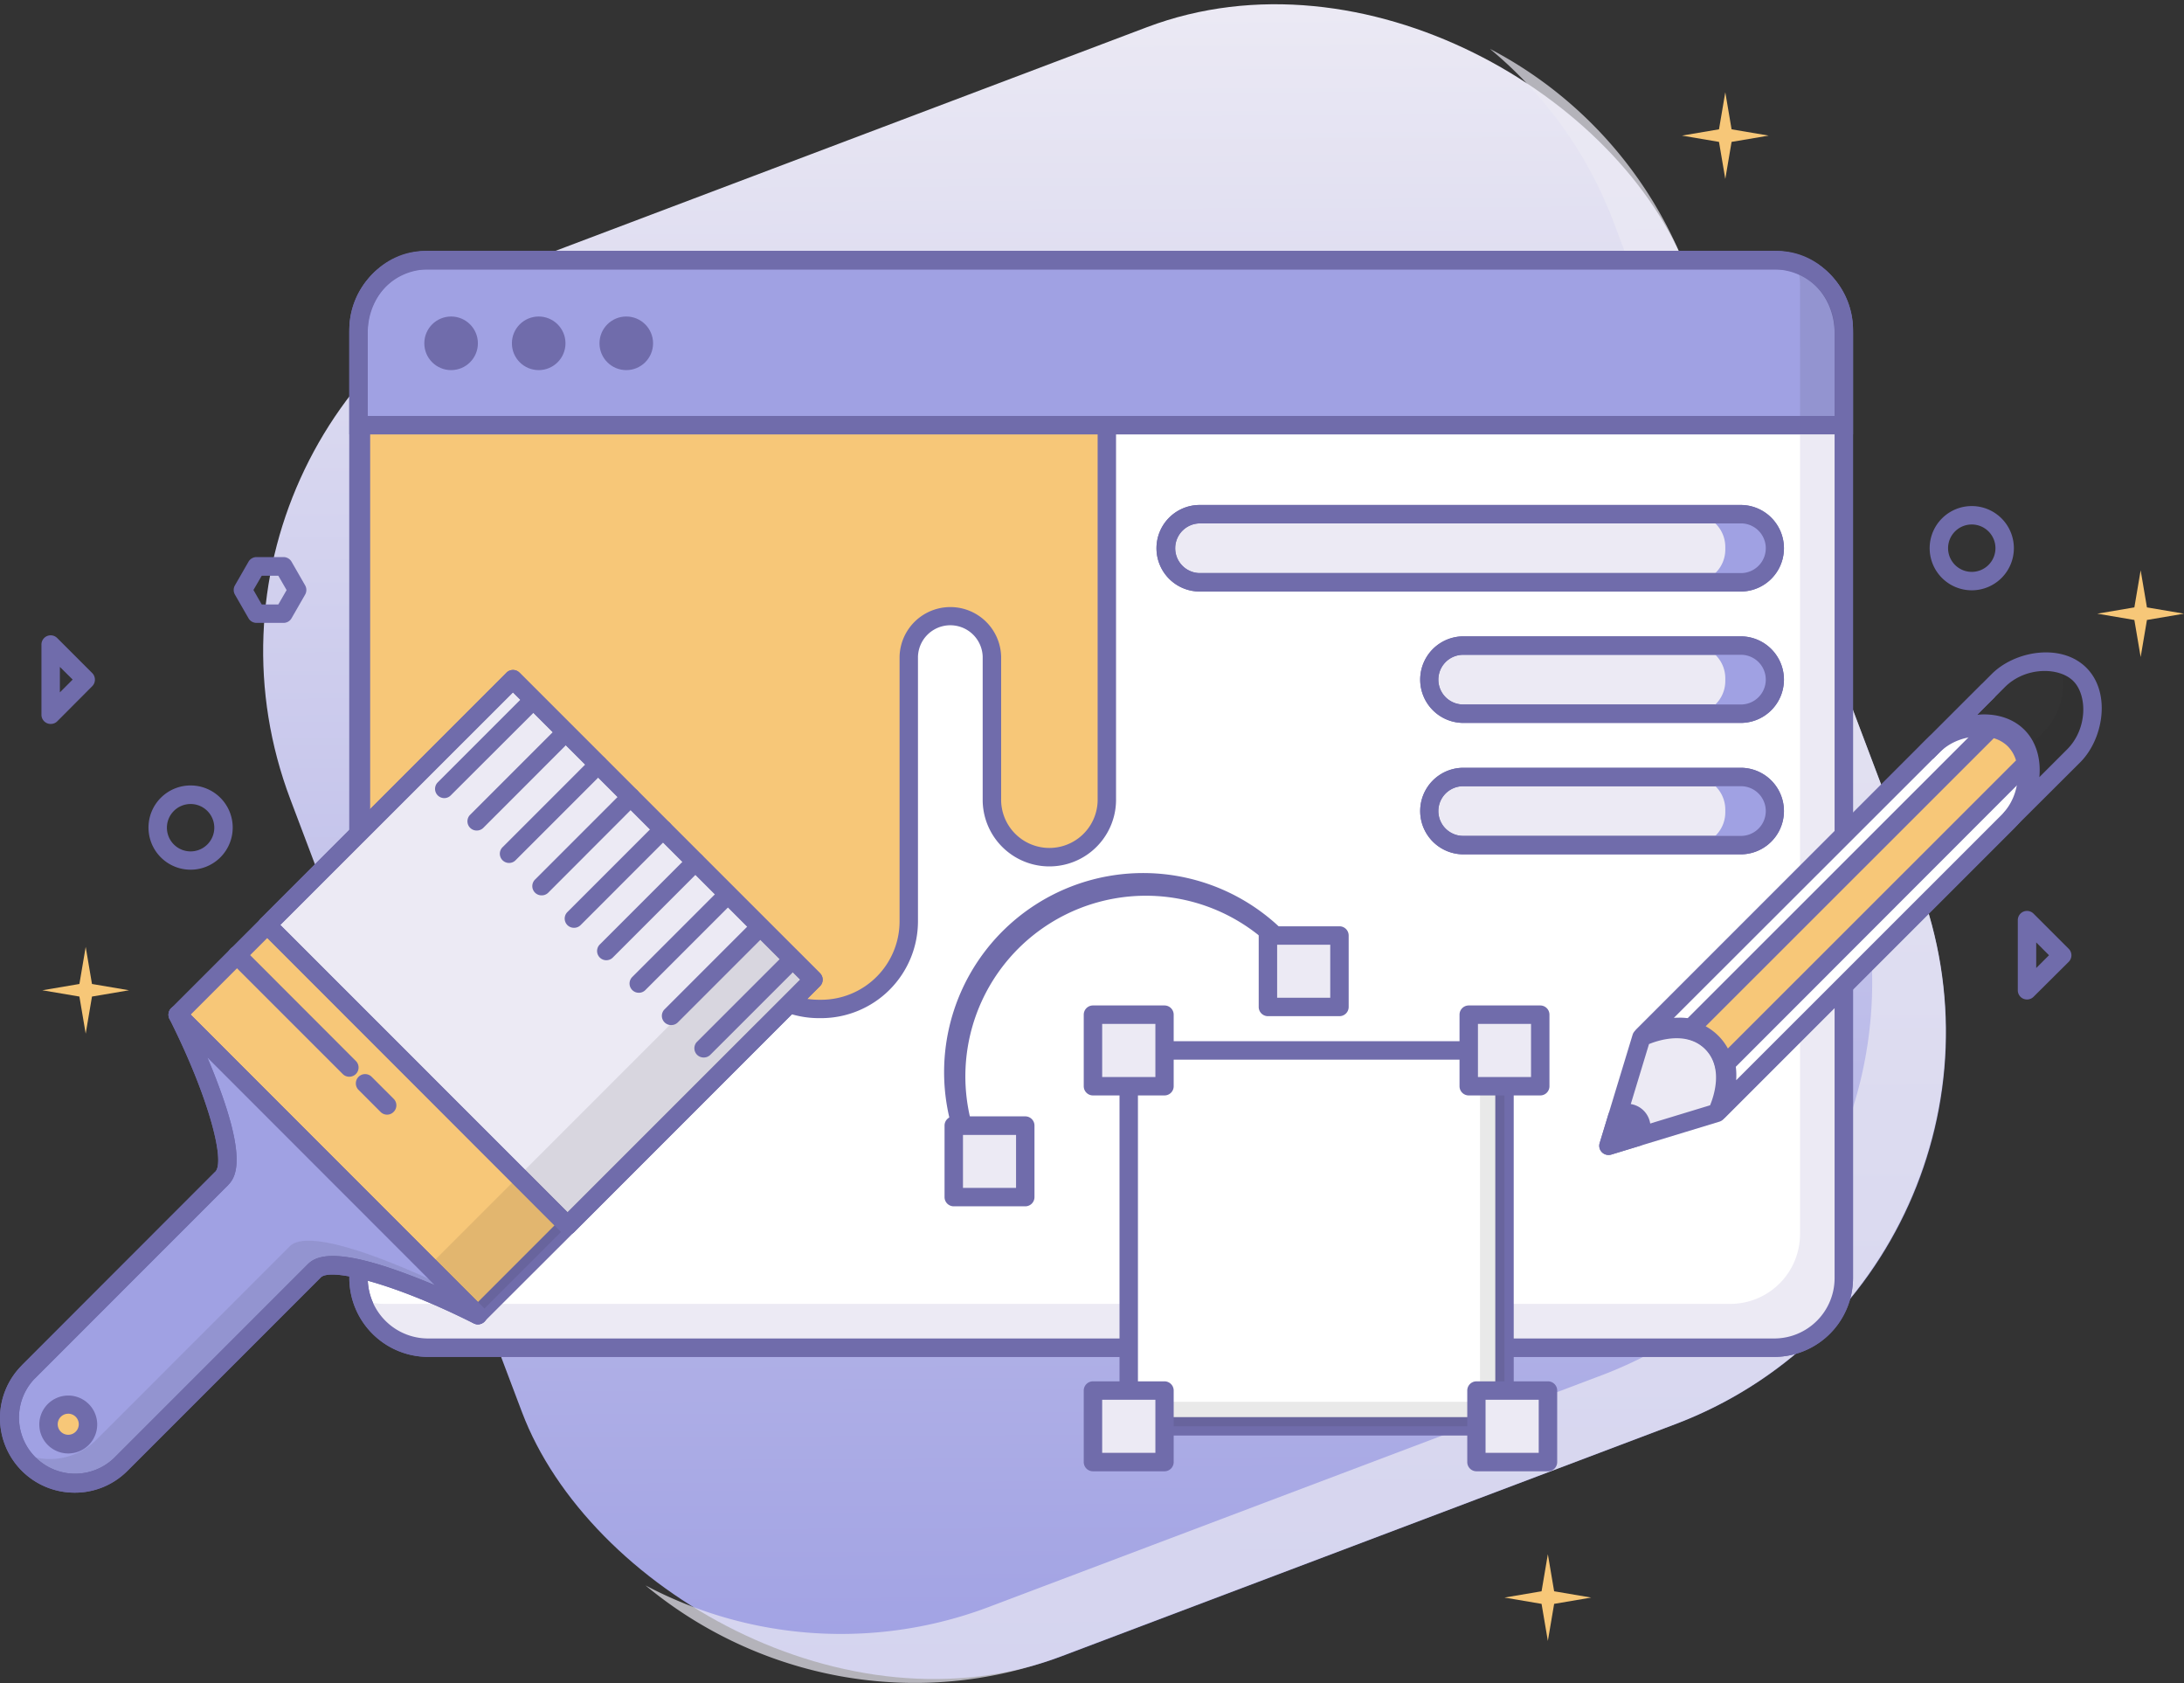 <svg xmlns="http://www.w3.org/2000/svg" xmlns:xlink="http://www.w3.org/1999/xlink" viewBox="0 0 829.83 639.4"><rect x="0" y="0" width="829.83" height="639.4" fill="#333333" stroke="none"/><defs><style>.cls-1{fill:url(#linear-gradient);}.cls-2,.cls-7{fill:#eceaf4;}.cls-2{opacity:0.7;}.cls-2,.cls-8{isolation:isolate;}.cls-3{fill:#fff;}.cls-4{fill:#706cab;}.cls-5{fill:#a0a1e3;}.cls-6{fill:#f7c778;}.cls-11,.cls-8{fill:#231f20;}.cls-10,.cls-8{opacity:0.1;}.cls-9{fill:none;}</style><linearGradient id="linear-gradient" x1="419.68" y1="14.15" x2="419.68" y2="653.56" gradientTransform="matrix(0.94, 0.35, 0.35, -0.94, -90.93, 483.57)" gradientUnits="userSpaceOnUse"><stop offset="0" stop-color="#a0a1e3"/><stop offset="1" stop-color="#eceaf4"/></linearGradient></defs><title>Asset 1</title><g id="Layer_2" data-name="Layer 2"><g id="Layer_1-2" data-name="Layer 1"><rect class="cls-1" x="136" y="36.01" width="567.38" height="567.38" rx="159.24" ry="159.24" transform="translate(-85.94 169.08) rotate(-20.71)"/><path class="cls-2" d="M729,335.79,641,103a158.46,158.46,0,0,0-74.89-84.44,158,158,0,0,1,47,65.81l88,232.83c31,81.93-10.72,174.29-92.65,205.25l-232.83,88a158.92,158.92,0,0,1-130.35-8.21C288,637.69,348.14,650,403.54,629l232.83-88C718.29,510.11,760,417.72,729,335.79Z"/><rect class="cls-3" x="136.22" y="98.84" width="564.35" height="413.09" rx="26.42" ry="26.42"/><path class="cls-4" d="M674.16,515.43H162.65a30,30,0,0,1-29.92-29.92V125.25a30,30,0,0,1,29.92-29.91H674.16a30,30,0,0,1,29.91,29.91V485.51A30,30,0,0,1,674.16,515.43ZM162.65,102.34a22.94,22.94,0,0,0-22.92,22.91V485.51a22.94,22.94,0,0,0,22.92,22.92H674.16a22.94,22.94,0,0,0,22.91-22.92V125.25a23,23,0,0,0-22.91-22.91Z"/><path class="cls-5" d="M675.36,98.84H161.43c-13.87,0-25.21,12.45-25.21,27.68v35H700.57v-35C700.57,111.29,689.23,98.84,675.36,98.84Z"/><path class="cls-4" d="M704.07,165H132.72V126.52c0-17.2,12.88-31.18,28.71-31.18H675.36c15.83,0,28.71,14,28.71,31.18Zm-564.35-7H697.07V126.52c0-13.34-9.74-24.18-21.71-24.18H161.43c-12,0-21.71,10.84-21.71,24.18Z"/><path class="cls-6" d="M137.14,161.5V391.23a50.06,50.06,0,0,0,49.91,49.88h3.25c27.45,0,87.57-91.84,87.57-82.68V350a33.36,33.36,0,0,0,33.28,33.27H312A33.37,33.37,0,0,0,345.29,350V249.46a15.84,15.84,0,0,1,15.79-15.79h0a15.84,15.84,0,0,1,15.8,15.79v53.87a21.84,21.84,0,0,0,43.67.94c0-.31,0-.63,0-.94V161.5Z"/><path class="cls-4" d="M190.3,444.64h-3.25a53.47,53.47,0,0,1-53.4-53.41V161.5a3.49,3.49,0,0,1,3.48-3.5H420.55a3.5,3.5,0,0,1,3.5,3.5V303.33a25.34,25.34,0,0,1-50.67,1c0-.34,0-.67,0-1V249.46a12.3,12.3,0,0,0-24.59,0V350A36.82,36.82,0,0,1,312,386.75h-.87a36.82,36.82,0,0,1-34.45-23.89c-3,3.16-8.3,9.72-13.49,16.13C236.3,412.21,208.51,444.64,190.3,444.64ZM140.65,165V391.23a46.46,46.46,0,0,0,46.41,46.41h3.25c16.39,0,49.62-41,67.47-63.06,9.33-11.51,13.76-16.9,16.6-19.08V350a3.5,3.5,0,0,1,7,0,29.8,29.8,0,0,0,29.78,29.77H312A29.81,29.81,0,0,0,341.8,350V249.46a19.3,19.3,0,0,1,38.59,0v53.87a18.34,18.34,0,1,0,36.67.86c0-.29,0-.57,0-.86V165Z"/><rect class="cls-7" x="542.71" y="245.23" width="132.02" height="25.87" rx="12.93" ry="12.93"/><path class="cls-4" d="M661.79,274.6H555.65a16.44,16.44,0,0,1,0-32.87H661.79a16.44,16.44,0,0,1,0,32.87ZM555.65,248.73a9.44,9.44,0,0,0,0,18.87H661.79a9.44,9.44,0,0,0,0-18.87Z"/><rect class="cls-7" x="542.71" y="295.15" width="132.02" height="25.87" rx="12.93" ry="12.93"/><path class="cls-4" d="M661.79,324.52H555.65a16.44,16.44,0,0,1,0-32.87H661.79a16.44,16.44,0,0,1,0,32.87ZM555.65,298.65a9.44,9.44,0,0,0,0,18.87H661.79a9.44,9.44,0,0,0,0-18.87Z"/><circle class="cls-4" cx="171.4" cy="130.41" r="10.18"/><circle class="cls-4" cx="204.68" cy="130.41" r="10.18"/><circle class="cls-4" cx="237.96" cy="130.41" r="10.18"/><rect class="cls-7" x="443.34" y="195.32" width="231.38" height="25.87" rx="12.93" ry="12.93"/><path class="cls-4" d="M661.79,224.69H456.28a16.44,16.44,0,1,1-.81-32.87H661.79a16.44,16.44,0,0,1,0,32.87ZM456.28,198.82a9.44,9.44,0,0,0-.62,18.87H661.79a9.44,9.44,0,0,0,0-18.87Z"/><path class="cls-7" d="M683.93,161.5V468.87a26.49,26.49,0,0,1-26.41,26.42H146a26,26,0,0,1-8.39-1.4,26.53,26.53,0,0,0,25,18H674.16a26.5,26.5,0,0,0,26.41-26.42v-324Z"/><path class="cls-8" d="M683.93,161.5h16.64V125.25a26.5,26.5,0,0,0-18-25,26,26,0,0,1,1.39,8.38Z"/><rect class="cls-4" x="136.22" y="158" width="564.35" height="7"/><path class="cls-4" d="M674.16,515.43H162.65a30,30,0,0,1-29.92-29.92V125.25a30,30,0,0,1,29.92-29.91H674.16a30,30,0,0,1,29.91,29.91V485.51A30,30,0,0,1,674.16,515.43ZM162.65,102.34a22.94,22.94,0,0,0-22.92,22.91V485.51a22.94,22.94,0,0,0,22.92,22.92H674.16a22.94,22.94,0,0,0,22.91-22.92V125.25a23,23,0,0,0-22.91-22.91Z"/><rect class="cls-7" x="139.28" y="281.05" width="132" height="161.37" transform="translate(-195.66 251.11) rotate(-45)"/><path class="cls-4" d="M215.65,469a3.51,3.51,0,0,1-2.47-1L99.08,353.83a3.56,3.56,0,0,1,0-4.95l93.34-93.34a3.48,3.48,0,0,1,4.93-.06l.07.06,114.11,114.1a3.49,3.49,0,0,1,.06,4.94l-.06.06L218.19,468A3.52,3.52,0,0,1,215.65,469ZM106.5,351.35,215.65,460.51l88.41-88.4L194.9,263Z"/><rect class="cls-6" x="117.47" y="344.76" width="48.19" height="161.37" transform="translate(-259.37 224.71) rotate(-45)"/><path class="cls-4" d="M181.59,503a3.48,3.48,0,0,1-2.48-1L65,387.9A3.51,3.51,0,0,1,65,383l34.08-34.07a3.5,3.5,0,0,1,4.94,0h0L218.14,463a3.49,3.49,0,0,1,.06,4.94l-.06.06-34.08,34A3.46,3.46,0,0,1,181.59,503ZM72.43,385.43,181.59,494.59l29.12-29.13L101.56,356.3Z"/><polygon class="cls-8" points="194.9 258.01 194.9 258.01 290.37 353.49 197.03 446.83 101.56 351.35 101.56 351.35 215.66 465.46 309.01 372.12 194.9 258.01"/><rect class="cls-8" x="165.21" y="460.02" width="48.19" height="26.35" transform="translate(-279.15 272.46) rotate(-45)"/><path class="cls-5" d="M10.71,556.3h0a24.91,24.91,0,0,1,0-35.11l73.58-73.58C94,438,67.48,385.43,67.48,385.43L181.59,499.54s-52.53-26.43-62.19-16.82L45.82,556.3A24.89,24.89,0,0,1,10.71,556.3Z"/><path class="cls-4" d="M28.27,567a28.32,28.32,0,0,1-20-48.32l73.55-73.61c3.79-3.8-2.32-28.06-17.47-58.14a3.5,3.5,0,0,1,5.6-4L184.06,497.11a3.5,3.5,0,0,1-4.05,5.6c-30.07-15.15-54.34-21.26-58.13-17.46L48.3,558.83A28.1,28.1,0,0,1,28.27,567Zm50.5-165.37c1.33,3.15,2.7,6.53,4,10,10.41,27.59,7.26,35.14,4,38.42L13.19,523.67a21.33,21.33,0,0,0,30.16,30.16l73.58-73.58c3.27-3.28,10.82-6.43,38.42,4,3.47,1.3,6.85,2.67,10,4Z"/><line class="cls-9" x1="251.95" y1="315.06" x2="218.08" y2="348.93"/><path class="cls-4" d="M218.08,352.43a3.5,3.5,0,0,1-2.47-6l33.87-33.87a3.5,3.5,0,1,1,5,4.95l-33.87,33.9A3.5,3.5,0,0,1,218.08,352.43Z"/><line class="cls-9" x1="205.77" y1="336.62" x2="239.63" y2="302.75"/><path class="cls-4" d="M205.77,340.11a3.51,3.51,0,0,1-2.48-6l33.87-33.87a3.5,3.5,0,0,1,5,4.95l-33.87,33.92A3.47,3.47,0,0,1,205.77,340.11Z"/><line class="cls-9" x1="276.58" y1="339.7" x2="242.72" y2="373.57"/><path class="cls-4" d="M242.72,377.11a3.51,3.51,0,0,1-2.48-6l33.87-33.87a3.52,3.52,0,0,1,5,4.95l-33.87,33.87A3.46,3.46,0,0,1,242.72,377.11Z"/><line class="cls-9" x1="264.27" y1="327.38" x2="230.4" y2="361.25"/><path class="cls-4" d="M230.4,364.75a3.5,3.5,0,0,1-2.48-6l33.87-33.87a3.5,3.5,0,0,1,4.95,4.95L232.87,363.7A3.44,3.44,0,0,1,230.4,364.75Z"/><line class="cls-9" x1="301.22" y1="364.33" x2="267.35" y2="398.2"/><path class="cls-4" d="M267.35,401.7a3.51,3.51,0,0,1-2.48-6l33.87-33.86a3.54,3.54,0,0,1,5,5L269.87,400.7A3.45,3.45,0,0,1,267.35,401.7Z"/><line class="cls-9" x1="288.9" y1="352.01" x2="255.03" y2="385.88"/><path class="cls-4" d="M255,389.38a3.5,3.5,0,0,1-2.47-6l33.87-33.87a3.54,3.54,0,0,1,5,5l-33.87,33.87A3.53,3.53,0,0,1,255,389.38Z"/><line class="cls-9" x1="227.32" y1="290.43" x2="193.45" y2="324.3"/><path class="cls-4" d="M193.45,327.8a3.5,3.5,0,0,1-2.48-6l33.87-33.87a3.5,3.5,0,1,1,4.95,4.95l-33.87,33.87A3.44,3.44,0,0,1,193.45,327.8Z"/><line class="cls-9" x1="215" y1="278.12" x2="181.13" y2="311.98"/><path class="cls-4" d="M181.13,315.48a3.5,3.5,0,0,1-2.47-6l33.87-33.87a3.52,3.52,0,0,1,4.95,5l-33.83,33.85A3.5,3.5,0,0,1,181.13,315.48Z"/><line class="cls-9" x1="202.68" y1="265.8" x2="168.82" y2="299.67"/><path class="cls-4" d="M168.82,303.17a3.51,3.51,0,0,1-2.48-6l33.87-33.87a3.52,3.52,0,0,1,4.95,5l-33.87,33.81A3.45,3.45,0,0,1,168.82,303.17Z"/><line class="cls-9" x1="138.81" y1="411.61" x2="147.11" y2="419.91"/><path class="cls-4" d="M147.11,423.41a3.48,3.48,0,0,1-2.48-1l-8.29-8.3a3.52,3.52,0,1,1,4.95-5l8.29,8.29a3.49,3.49,0,0,1,0,4.94h0A3.45,3.45,0,0,1,147.11,423.41Z"/><line class="cls-9" x1="90.05" y1="362.85" x2="132.71" y2="405.51"/><path class="cls-4" d="M132.71,409a3.47,3.47,0,0,1-2.47-1L87.58,365.35a3.52,3.52,0,1,1,5-5h0L135.19,403a3.5,3.5,0,0,1-2.48,6Z"/><circle class="cls-6" cx="25.9" cy="541.04" r="7.55"/><path class="cls-4" d="M25.9,552.11a11,11,0,1,1,7.82-3.23A11.05,11.05,0,0,1,25.9,552.11Zm0-15.1a4,4,0,1,0,2.87,1.18A4.06,4.06,0,0,0,25.9,537Z"/><path class="cls-8" d="M67.48,385.43h0L172.27,490.22s-52.53-26.47-62.18-16.81L36.51,547a24.93,24.93,0,0,1-29.82,4,24.88,24.88,0,0,0,4,5.29h0a24.89,24.89,0,0,0,35.11,0l73.58-73.58c9.66-9.65,62.19,16.82,62.19,16.82Z"/><path class="cls-5" d="M10.71,521.19l73.58-73.58"/><rect class="cls-4" x="-4.53" y="480.9" width="104.06" height="7" transform="translate(-328.61 175.46) rotate(-45)"/><path class="cls-4" d="M28.27,567a28.32,28.32,0,0,1-20-48.32l73.55-73.61c3.79-3.8-2.32-28.06-17.47-58.14a3.5,3.5,0,0,1,5.6-4L184.06,497.11a3.5,3.5,0,0,1-4.05,5.6c-30.07-15.15-54.34-21.26-58.13-17.46L48.3,558.83A28.1,28.1,0,0,1,28.27,567Zm50.5-165.37c1.33,3.15,2.7,6.53,4,10,10.41,27.59,7.26,35.14,4,38.42L13.19,523.67a21.33,21.33,0,0,0,30.16,30.16l73.58-73.58c3.27-3.28,10.82-6.43,38.42,4,3.47,1.3,6.85,2.67,10,4Z"/><line class="cls-9" x1="197.03" y1="446.83" x2="101.56" y2="351.35"/><path class="cls-4" d="M215.65,469a3.51,3.51,0,0,1-2.47-1L99.08,353.83a3.56,3.56,0,0,1,0-4.95l93.34-93.34a3.48,3.48,0,0,1,4.93-.06l.07.06,114.11,114.1a3.49,3.49,0,0,1,.06,4.94l-.06.06L218.19,468A3.52,3.52,0,0,1,215.65,469ZM106.5,351.35,215.65,460.51l88.41-88.4L194.9,263Z"/><g class="cls-10"><path class="cls-11" d="M788.36,258h0a15.49,15.49,0,0,0-5.06-3.36c1.91,7.84-.89,17.44-6.61,23.16l-8.59,8.59c3.58,8.24.84,19.66-5.62,26.12L786,289C793.88,281.11,796.23,265.88,788.36,258Z"/></g><path class="cls-7" d="M652.3,422.7s8.46-16.29-1.94-26.69-26.71-1.9-26.71-1.9l-12.5,41.11Z"/><path class="cls-4" d="M611.15,438.72a3.5,3.5,0,0,1-3.5-3.5,3.55,3.55,0,0,1,.15-1l12.52-41.15a3.49,3.49,0,0,1,1.73-2.09,37.11,37.11,0,0,1,10.54-3.28c8.17-1.24,15.17.78,20.24,5.86s7.1,12.07,5.86,20.24a37.37,37.37,0,0,1-3.28,10.53,3.54,3.54,0,0,1-2.09,1.74l-41.15,12.52A3.55,3.55,0,0,1,611.15,438.72Zm15.4-42.12L616.41,430l33.35-10.15c1.52-3.67,5.06-14.39-1.88-21.32S630.22,395.11,626.55,396.6Z"/><path class="cls-3" d="M651.1,395.27C661.5,405.67,653,422,653,422L763,312c7.87-7.87,10.22-23.11,2.35-31h0c-7.87-7.88-23.11-5.53-31,2.35l-109.91,110S640.65,384.87,651.1,395.27Z"/><path class="cls-4" d="M653,425.46a3.43,3.43,0,0,1-2.07-.68,3.5,3.5,0,0,1-1-4.43c.07-.14,7.13-14.17-1.31-22.6s-22.47-1.39-22.61-1.31a3.5,3.5,0,0,1-4.08-5.59L731.86,280.92c8.85-8.85,26.48-11.81,35.94-2.35s6.5,27.08-2.36,35.94L655.52,424.43A3.5,3.5,0,0,1,653,425.46Zm-15.17-38.88a21.52,21.52,0,0,1,15.7,6.22c4.5,4.5,6.6,10.52,6.15,17.53L760.49,309.56c7.87-7.87,7.72-20.68,2.36-26s-18.18-5.51-26,2.35L636,386.64q.93-.06,1.83-.06Z"/><path class="cls-3" d="M651.1,395.27C661.5,405.67,653,422,653,422L763,312c7.87-7.87,10.22-23.11,2.35-31h0c-7.87-7.88-23.11-5.53-31,2.35l-109.91,110S640.65,384.87,651.1,395.27Z"/><path class="cls-4" d="M653,425.46a3.43,3.43,0,0,1-2.07-.68,3.5,3.5,0,0,1-1-4.43c.07-.14,7.13-14.17-1.31-22.6s-22.47-1.39-22.61-1.31a3.5,3.5,0,0,1-4.08-5.59L731.86,280.92c8.85-8.85,26.48-11.81,35.94-2.35s6.5,27.08-2.36,35.94L655.52,424.43A3.5,3.5,0,0,1,653,425.46Zm-15.17-38.88a21.52,21.52,0,0,1,15.7,6.22c4.5,4.5,6.6,10.52,6.15,17.53L760.49,309.56c7.87-7.87,7.72-20.68,2.36-26s-18.18-5.51-26,2.35L636,386.64q.93-.06,1.83-.06Z"/><path class="cls-6" d="M650.44,395.93a17.3,17.3,0,0,1,4.71,8.68L769.81,290a16.66,16.66,0,0,0-4.49-8.9h0a16.73,16.73,0,0,0-8.9-4.49L641.76,391.22A17.26,17.26,0,0,1,650.44,395.93Z"/><path class="cls-4" d="M655.15,408.11a3.37,3.37,0,0,1-1-.15,3.48,3.48,0,0,1-2.43-2.61A13.92,13.92,0,0,0,641,394.64a3.52,3.52,0,0,1-2.68-4.18,3.56,3.56,0,0,1,.94-1.72L753.94,274.11a3.52,3.52,0,0,1,3.11-1,19.38,19.38,0,0,1,16.2,16.19,3.48,3.48,0,0,1-1,3.11l-114.6,114.7A3.46,3.46,0,0,1,655.15,408.11Zm-7.07-18.27a21.12,21.12,0,0,1,4.83,3.62h0a20.74,20.74,0,0,1,3.61,4.82L766,288.86a12.69,12.69,0,0,0-3.1-5.34,12.52,12.52,0,0,0-5.34-3.1Z"/><path class="cls-4" d="M622,431.9s3.71-3.7-.08-7.49-7.5-.09-7.5-.09l-3.31,10.9Z"/><path class="cls-4" d="M611.15,438.72a3.5,3.5,0,0,1-3.5-3.5,3.55,3.55,0,0,1,.15-1l3.31-10.89a3.54,3.54,0,0,1,.88-1.46,8.86,8.86,0,0,1,12.53,12.53,3.42,3.42,0,0,1-1.46.87l-10.89,3.32A3.5,3.5,0,0,1,611.15,438.72Zm6.35-12.35L616.41,430l3.55-1.08a1.53,1.53,0,0,0-.48-2A1.64,1.64,0,0,0,617.5,426.37Z"/><path class="cls-7" d="M755.51,262.22,732,285.75"/><rect class="cls-4" x="727.14" y="270.55" width="33.28" height="7" transform="translate(24 606.07) rotate(-44.99)"/><path class="cls-4" d="M764.34,314.16a3.5,3.5,0,0,1-2.47-6c7.86-7.86,7.71-20.67,2.35-26s-18.17-5.51-26,2.35a3.5,3.5,0,0,1-5-4.95L756.8,256c8.86-8.85,26.48-11.81,35.94-2.35s6.5,27.08-2.35,35.93l-23.57,23.5A3.47,3.47,0,0,1,764.34,314.16Zm-10.53-42.79c5.73,0,11.3,1.77,15.36,5.83,4.68,4.67,6.32,11.35,5.71,18l10.52-10.52c7.86-7.86,7.71-20.67,2.35-26s-18.17-5.51-26,2.35l-10.51,10.52a18.29,18.29,0,0,1,2.57-.18Z"/><rect class="cls-3" x="428.87" y="399.02" width="142.78" height="142.78"/><path class="cls-4" d="M571.65,545.3H428.87a3.5,3.5,0,0,1-3.5-3.5V399a3.5,3.5,0,0,1,3.5-3.5H571.65a3.5,3.5,0,0,1,3.5,3.5V541.8A3.5,3.5,0,0,1,571.65,545.3Zm-139.28-7H568.15V402.52H432.37Z"/><polygon class="cls-8" points="562.33 399.01 562.33 532.48 428.87 532.48 428.87 541.79 571.65 541.79 571.65 399.01 562.33 399.01"/><rect class="cls-7" x="415.28" y="385.43" width="27.17" height="27.17"/><path class="cls-4" d="M442.45,416.11H415.28a3.5,3.5,0,0,1-3.5-3.5V385.43a3.5,3.5,0,0,1,3.5-3.5h27.17a3.5,3.5,0,0,1,3.5,3.5V412.6a3.49,3.49,0,0,1-3.49,3.51Zm-23.67-7H439V388.93H418.78Z"/><rect class="cls-7" x="415.28" y="528.21" width="27.17" height="27.17"/><path class="cls-4" d="M442.45,558.88H415.28a3.5,3.5,0,0,1-3.5-3.5V528.21a3.5,3.5,0,0,1,3.5-3.5h27.17a3.5,3.5,0,0,1,3.5,3.5v27.17a3.5,3.5,0,0,1-3.5,3.5Zm-23.67-7H439V531.71H418.78Z"/><rect class="cls-7" x="560.95" y="528.21" width="27.17" height="27.17"/><path class="cls-4" d="M588.12,558.88H561a3.5,3.5,0,0,1-3.5-3.5V528.21a3.5,3.5,0,0,1,3.5-3.5h27.17a3.5,3.5,0,0,1,3.5,3.5v27.17a3.5,3.5,0,0,1-3.5,3.5Zm-23.67-7h20.2V531.71h-20.2Z"/><rect class="cls-7" x="558.06" y="385.43" width="27.17" height="27.17"/><path class="cls-4" d="M585.23,416.11H558.06a3.5,3.5,0,0,1-3.5-3.5V385.43a3.5,3.5,0,0,1,3.5-3.5h27.17a3.5,3.5,0,0,1,3.5,3.5V412.6a3.49,3.49,0,0,1-3.49,3.51Zm-23.67-7h20.17V388.93H561.56Z"/><path class="cls-4" d="M72.42,330.36a16,16,0,1,1,16-16A16,16,0,0,1,72.42,330.36Zm0-24.95a9,9,0,1,0,9,9A9,9,0,0,0,72.42,305.41Z"/><path class="cls-4" d="M749.19,224.23a16,16,0,1,1,16-16A16,16,0,0,1,749.19,224.23Zm0-25a9,9,0,1,0,9,9h0a9,9,0,0,0-9-9Z"/><path class="cls-4" d="M19.24,275a3.36,3.36,0,0,1-1.33-.27,3.49,3.49,0,0,1-2.16-3.23V244.86a3.5,3.5,0,0,1,6-2.48l13.31,13.31a3.49,3.49,0,0,1,1,2.48,3.44,3.44,0,0,1-1,2.47L21.75,274A3.47,3.47,0,0,1,19.24,275Zm3.51-21.67V263l4.86-4.86Z"/><path class="cls-4" d="M770.18,379.66a3.48,3.48,0,0,1-3.5-3.46V349.54a3.5,3.5,0,0,1,3.48-3.52,3.54,3.54,0,0,1,2.52,1.05L786,360.38a3.49,3.49,0,0,1,.06,4.94l-.06.06-13.34,13.26A3.47,3.47,0,0,1,770.18,379.66Zm3.5-21.67v9.72l4.86-4.86Z"/><path class="cls-4" d="M107.77,236.61H97.43a3.5,3.5,0,0,1-3-1.75l-5.17-9a3.53,3.53,0,0,1,0-3.5l5.17-9a3.53,3.53,0,0,1,3-1.75h10.34a3.53,3.53,0,0,1,3,1.75l5.17,9a3.53,3.53,0,0,1,0,3.5l-5.17,9A3.5,3.5,0,0,1,107.77,236.61Zm-8.32-7h6.3l3.15-5.46-3.15-5.45h-6.3l-3.15,5.41Z"/><polygon class="cls-6" points="796.88 233.11 810.97 230.72 813.36 216.63 815.75 230.72 829.83 233.11 815.75 235.5 813.36 249.58 810.97 235.5 796.88 233.11"/><polygon class="cls-6" points="16.08 376.16 30.17 373.77 32.56 359.69 34.95 373.77 49.03 376.16 34.95 378.55 32.56 392.64 30.17 378.55 16.08 376.16"/><polygon class="cls-6" points="571.65 606.85 585.73 604.46 588.12 590.38 590.51 604.46 604.59 606.85 590.51 609.24 588.12 623.32 585.73 609.24 571.65 606.85"/><polygon class="cls-6" points="639.07 51.51 653.15 49.12 655.54 35.04 657.93 49.12 672.02 51.51 657.93 53.9 655.54 67.98 653.15 53.9 639.07 51.51"/><path class="cls-5" d="M661.79,195.32H643.16a12.42,12.42,0,0,1,12.38,12.39v1.09a12.42,12.42,0,0,1-12.38,12.39h18.63a13,13,0,0,0,12.93-12.94h0A13,13,0,0,0,661.79,195.32Z"/><path class="cls-5" d="M661.79,245.23H643.16a12.42,12.42,0,0,1,12.38,12.39v1.09a12.41,12.41,0,0,1-12.38,12.4h18.63a13,13,0,0,0,12.93-12.93h0A13,13,0,0,0,661.79,245.23Z"/><path class="cls-5" d="M661.79,295.11H643.16a12.42,12.42,0,0,1,12.38,12.38v1.1A12.42,12.42,0,0,1,643.16,321h18.63a13,13,0,0,0,12.93-12.87h0A13,13,0,0,0,661.79,295.11Z"/><path class="cls-4" d="M661.79,274.6H555.65a16.44,16.44,0,0,1,0-32.87H661.79a16.44,16.44,0,0,1,0,32.87ZM555.65,248.73a9.44,9.44,0,0,0,0,18.87H661.79a9.44,9.44,0,0,0,0-18.87Z"/><path class="cls-4" d="M661.79,324.52H555.65a16.44,16.44,0,0,1,0-32.87H661.79a16.44,16.44,0,0,1,0,32.87ZM555.65,298.65a9.44,9.44,0,0,0,0,18.87H661.79a9.44,9.44,0,0,0,0-18.87Z"/><path class="cls-4" d="M661.79,224.69H456.28a16.44,16.44,0,1,1-.81-32.87H661.79a16.44,16.44,0,0,1,0,32.87ZM456.28,198.82a9.44,9.44,0,0,0-.62,18.87H661.79a9.44,9.44,0,0,0,0-18.87Z"/><path class="cls-4" d="M370.7,448.11A75.61,75.61,0,0,1,498,366.42l.34.54-5.9,3.76a68.61,68.61,0,0,0-115.75,73.63Z"/><rect class="cls-7" x="362.39" y="427.56" width="27.17" height="27.17"/><path class="cls-4" d="M389.56,458.23H362.39a3.5,3.5,0,0,1-3.5-3.5V427.56a3.49,3.49,0,0,1,3.48-3.5h27.19a3.5,3.5,0,0,1,3.5,3.5v27.17A3.5,3.5,0,0,1,389.56,458.23Zm-23.67-7h20.17V431.11H365.89Z"/><rect class="cls-7" x="481.76" y="355.36" width="27.17" height="27.17"/><path class="cls-4" d="M508.94,386H481.76a3.5,3.5,0,0,1-3.5-3.5V355.36a3.5,3.5,0,0,1,3.5-3.5h27.18a3.5,3.5,0,0,1,3.5,3.5v27.17A3.5,3.5,0,0,1,508.94,386Zm-23.68-7h20.18V358.86H485.26Z"/></g></g></svg>